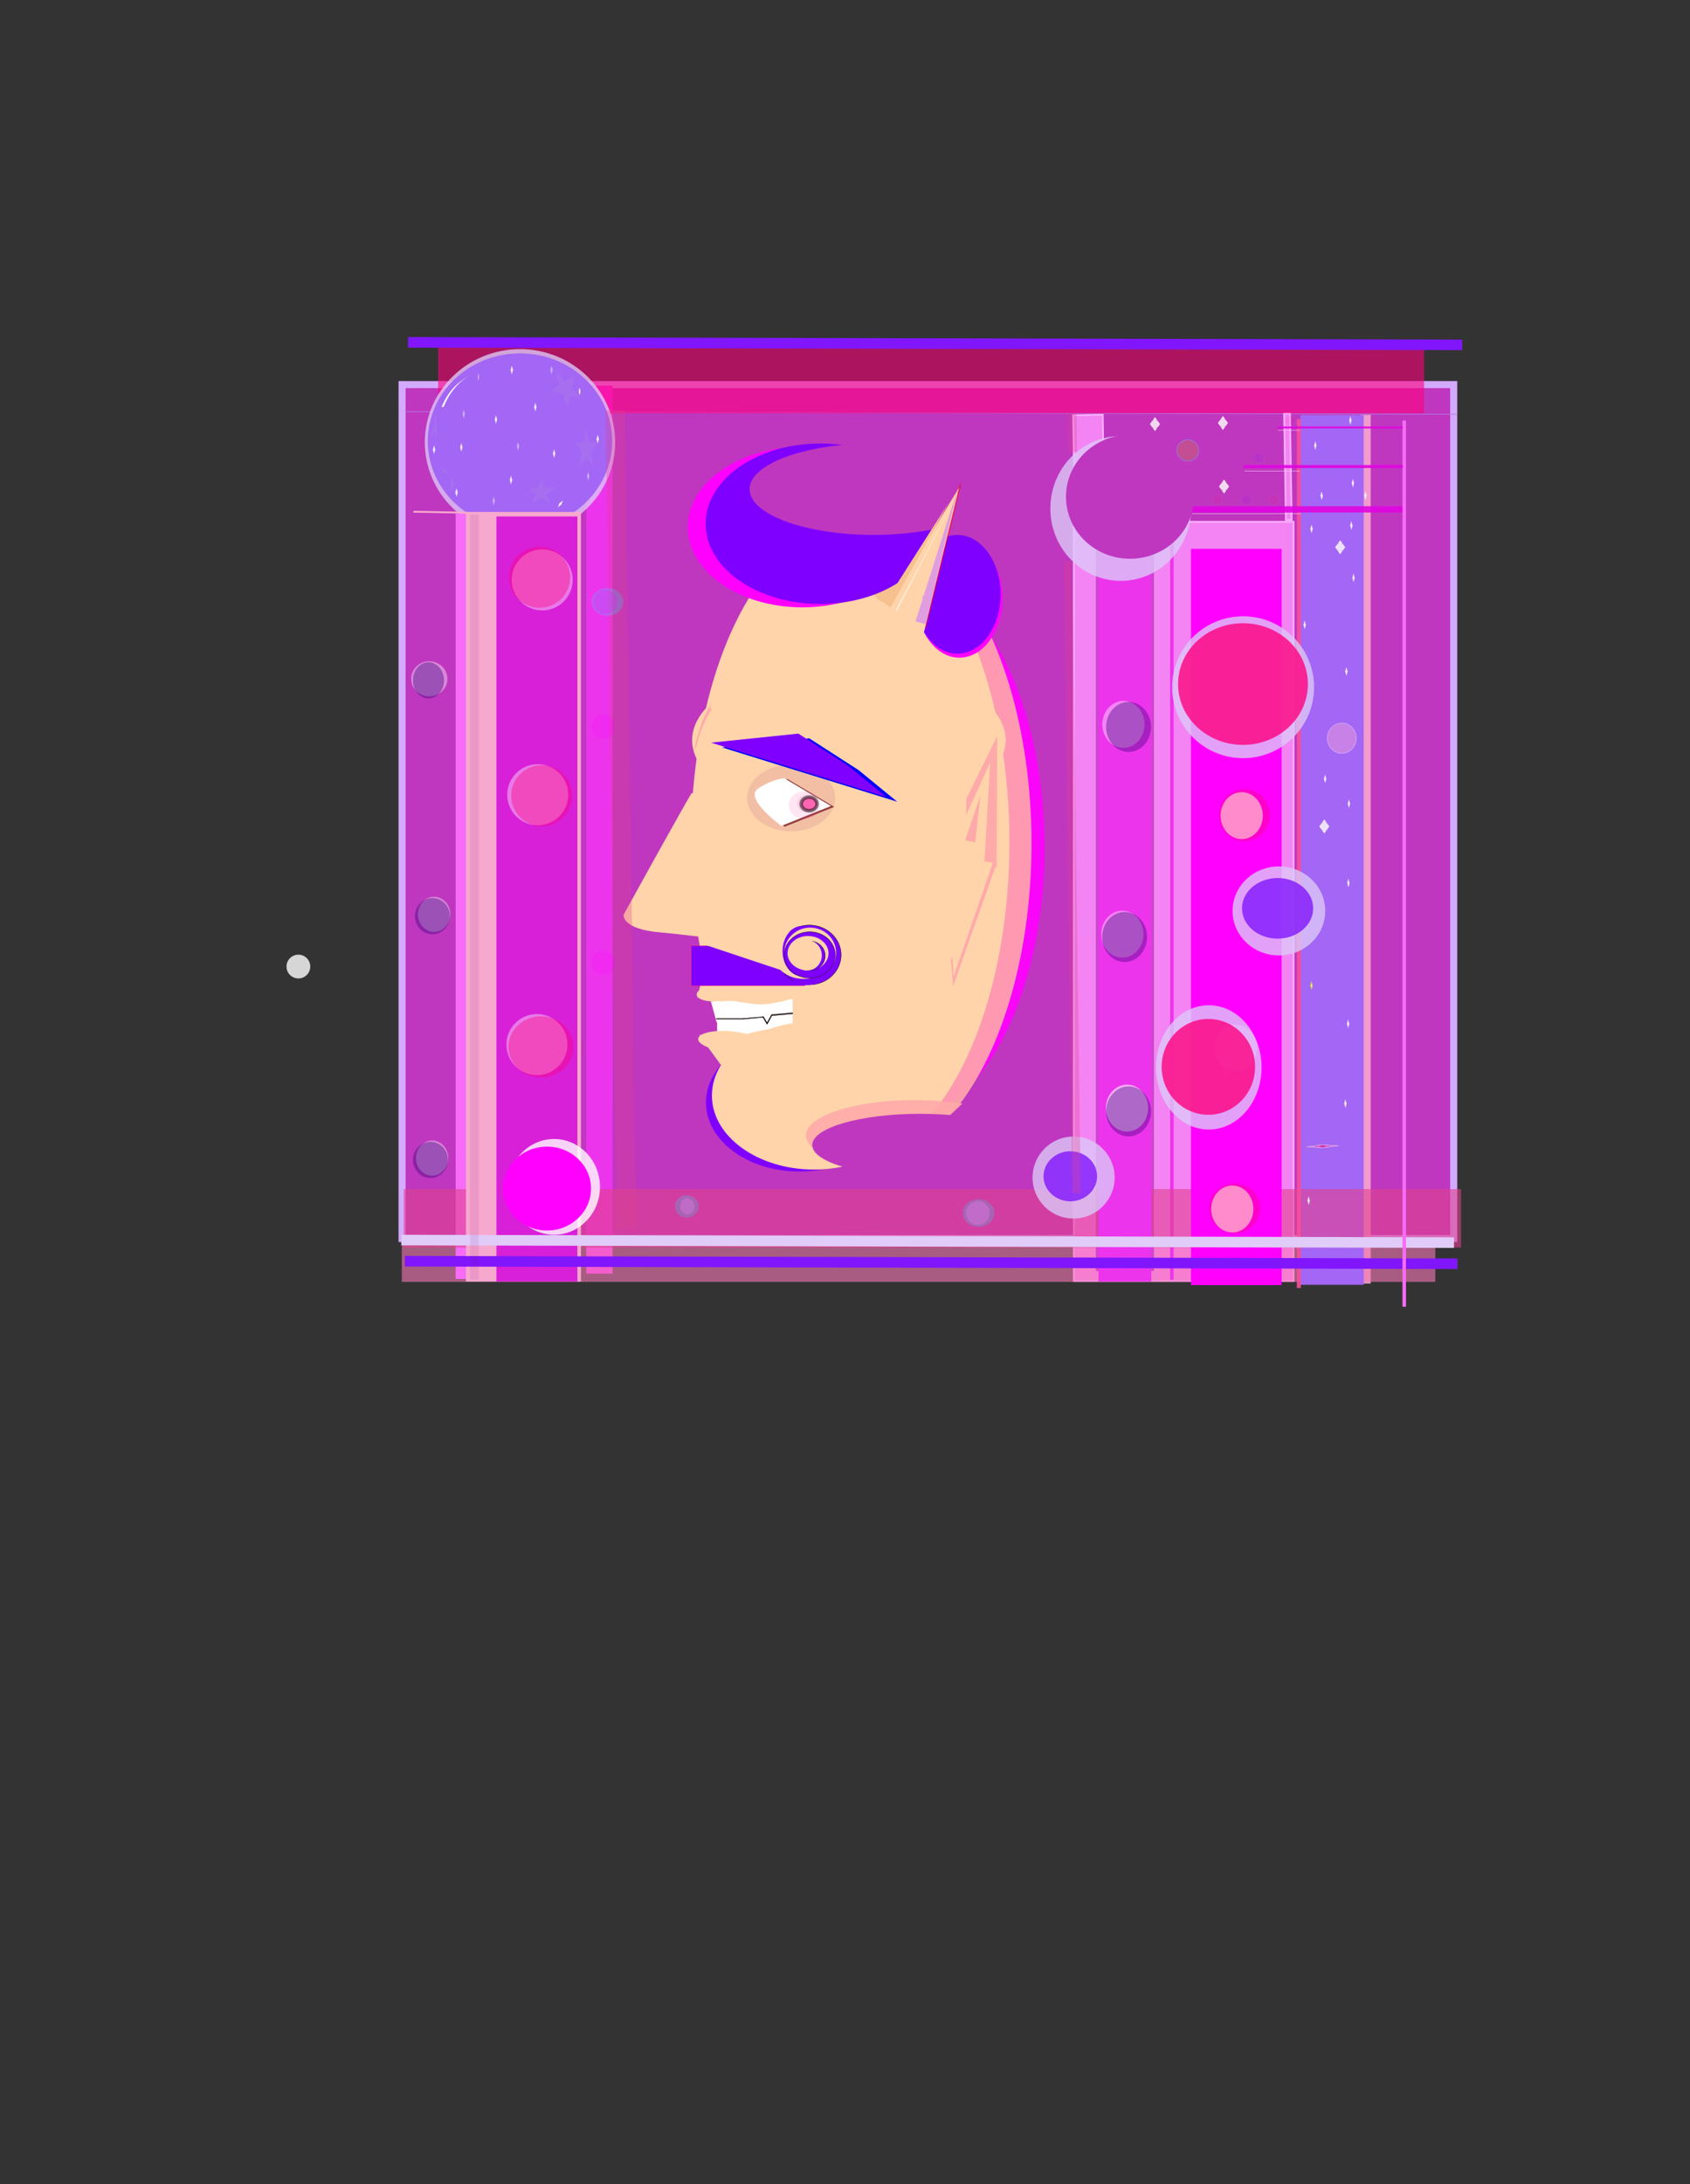 <svg width="480" height="620" xmlns="http://www.w3.org/2000/svg" xmlns:svg="http://www.w3.org/2000/svg">
 <rect width="100%" height="100%" fill="#333333" stroke="none"/>
 <!-- Created with SVG-edit - http://svg-edit.googlecode.com/ -->
 <g stroke="null">
  <title>Layer 1</title>
  <rect stroke="#d4aaff" fill="#bf37bf" stroke-width="2" stroke-dasharray="null" stroke-linejoin="null" stroke-linecap="null" x="114.199" y="109.174" width="298.688" height="242.405" id="svg_6"/>
  <rect stroke="#fbafff" transform="rotate(89.066 309.138,126.202) " id="svg_180" fill="#f484f4" stroke-width="0.5" stroke-dasharray="null" stroke-linejoin="null" stroke-linecap="null" x="300.744" y="122.006" width="16.789" height="8.392"/>
  <rect stroke="#000000" fill="#af7fe2" stroke-width="0" stroke-dasharray="null" stroke-linejoin="null" stroke-linecap="null" x="264.375" y="-32.27" width="0.188" height="298.99" transform="rotate(90.139 264.469,117.224) " id="svg_51"/>
  <rect stroke="#000000" id="svg_183" fill="#ed34ed" stroke-width="0" stroke-dasharray="null" stroke-linejoin="null" stroke-linecap="null" x="166.5" y="109.467" width="7.5" height="252.083"/>
  <rect stroke="#fbafff" id="svg_181" transform="rotate(89.066 365.796,132.484) " fill="#f484f4" stroke-width="0.5" stroke-dasharray="null" stroke-linejoin="null" stroke-linecap="null" x="350.642" y="131.658" width="30.308" height="1.65"/>
  <rect stroke="#000000" opacity="0.6" id="svg_74" height="18.667" width="280.042" y="98.667" x="124.432" stroke-linecap="null" stroke-linejoin="null" stroke-dasharray="null" stroke-width="0" fill="#ff007f"/>
  <rect stroke="#000000" opacity="0.9" id="svg_144" fill="#f7a8ce" stroke-width="0" stroke-dasharray="null" stroke-linejoin="null" stroke-linecap="null" x="386.467" y="117.749" width="2.842" height="246.61"/>
  <ellipse stroke="#000000" id="svg_13" opacity="0.9" ry="78.153" rx="42.343" cy="240.585" cx="254.346" stroke-width="0" fill="#ff00ff"/>
  <rect stroke="#fbafff" fill="#f484f4" stroke-width="0.5" stroke-dasharray="null" stroke-linejoin="null" stroke-linecap="null" x="305" y="148.133" width="62.417" height="215.5" id="svg_48"/>
  <rect stroke="#000000" id="svg_206" opacity="0.6" height="12.104" width="293.542" y="351.792" x="114.12" stroke-linecap="null" stroke-linejoin="null" stroke-dasharray="null" stroke-width="0" fill="#f779b6"/>
  <rect stroke="#000000" id="svg_57" fill="#ed34ed" stroke-width="0" stroke-dasharray="null" stroke-linejoin="null" stroke-linecap="null" x="332.333" y="148.717" width="1" height="214.583"/>
  <rect stroke="#000000" opacity="0.1" id="svg_16" fill="#7f007f" stroke-width="0" stroke-dasharray="null" stroke-linejoin="null" stroke-linecap="null" x="371.25" y="145.3" width="2.5" height="217.25"/>
  <rect stroke="#000000" fill="#a466f4" stroke-width="0" stroke-dasharray="null" stroke-linejoin="null" stroke-linecap="null" x="369.333" y="117.821" width="18" height="246.896" id="svg_44"/>
  <ellipse stroke="#000000" ry="26.43" rx="27.034" id="svg_60" cy="125.541" cx="147.694" opacity="0.8" stroke-linecap="null" stroke-linejoin="null" stroke-dasharray="null" stroke-width="0" fill="#dcc8f7"/>
  <rect stroke="#000000" fill="#f76cf7" stroke-width="0" stroke-dasharray="null" stroke-linejoin="null" stroke-linecap="null" x="129.417" y="145.8" width="16.833" height="217.25" id="svg_49"/>
  <ellipse stroke="#000000" id="svg_61" ry="24.893" rx="26.188" cy="125.202" cx="147.685" stroke-linecap="null" stroke-linejoin="null" stroke-dasharray="null" stroke-width="0" fill="#a466f4"/>
  <rect stroke="#000000" fill="#cc47cc" stroke-width="0" stroke-dasharray="null" stroke-linejoin="null" stroke-linecap="null" x="311.25" y="155.967" width="16.5" height="204.833" id="svg_73"/>
  <rect id="svg_107" stroke="#000000" opacity="0.6" height="16.604" width="300.292" y="337.542" x="114.682" stroke-linecap="null" stroke-linejoin="null" stroke-dasharray="null" stroke-width="0" fill="#e0418e"/>
  <rect stroke="#000000" fill="#ed34ed" stroke-width="0" stroke-dasharray="null" stroke-linejoin="null" stroke-linecap="null" x="312" y="156.717" width="15" height="207.083" id="svg_43"/>
  <rect stroke="#000000" fill="#ff00ff" stroke-width="0" stroke-dasharray="null" stroke-linejoin="null" stroke-linecap="null" x="338.25" y="155.8" width="25.75" height="209" id="svg_42"/>
  <ellipse stroke="#000000" opacity="0.9" id="svg_126" ry="89.778" rx="47.003" cy="239.433" cx="245.971" stroke-width="0" fill="#ffaaaa"/>
  <rect stroke="#000000" fill="#f7a8ce" stroke-width="0" stroke-dasharray="null" stroke-linejoin="null" stroke-linecap="null" x="132.346" y="145.315" width="32.654" height="218.485" id="svg_46"/>
  <ellipse stroke="#000000" ry="89.778" rx="45.226" id="svg_1" cy="239.056" cx="241.473" stroke-width="0" fill="#ffd4aa"/>
  <rect stroke="#000000" id="svg_14" height="17" width="21.427" y="283.653" x="203.682" stroke-linecap="null" stroke-linejoin="null" stroke-dasharray="null" stroke-width="0" fill="#ffffff"/>
  <path stroke="#000000" id="svg_8" d="m225.016,275.493c0,0 3.797,5.062 6.328,4.43c2.531,-0.633 7.277,0 7.226,-0.22c-0.052,-0.22 5.43,-4.21 5.379,-4.43" opacity="0.5" stroke-linecap="null" stroke-linejoin="null" stroke-dasharray="null" stroke-width="0" fill="#ffd4aa"/>
  <path stroke="#000000" fill="#ffd4aa" stroke-width="0" stroke-dasharray="null" stroke-linejoin="null" stroke-linecap="null" d="m198.419,259.3c0,0 3.56,13.544 1.78,16.731c-1.78,3.187 -1.78,7.967 -2.195,7.188c-0.415,-0.779 11.095,1.576 10.679,0.797" id="svg_4"/>
  <path stroke="#000000" fill="#ffd4aa" stroke-width="0" stroke-dasharray="null" stroke-linejoin="null" stroke-linecap="null" d="m200.45,292.976c0,0 5.019,13.544 2.51,16.731c-2.51,3.187 -2.51,7.967 -3.095,7.188c-0.586,-0.779 15.643,1.576 15.057,0.797" id="svg_5" transform="rotate(174.209 207.393,305.414) "/>
  <ellipse stroke="#000000" id="svg_22" fill="#7f00ff" stroke-width="0" stroke-dasharray="null" stroke-linejoin="null" stroke-linecap="null" cx="226.981" cy="312.969" rx="26.469" ry="19.594"/>
  <ellipse stroke="#000000" fill="#ffd4aa" stroke-width="0" stroke-dasharray="null" stroke-linejoin="null" stroke-linecap="null" cx="231.2" cy="311" id="svg_10" rx="29" ry="21"/>
  <ellipse stroke="#000000" id="svg_7" ry="22.125" rx="44.531" cy="210.136" cx="241.107" stroke-width="0" fill="#ffd4aa"/>
  <ellipse stroke="#000000" fill="#7f007f" stroke-width="0" stroke-dasharray="null" stroke-linejoin="null" stroke-linecap="null" cx="224.7" cy="226.5" id="svg_11" rx="12.5" ry="9.5" opacity="0.1"/>
  <path stroke="#000000" id="svg_134" fill="#964040" stroke-width="0" stroke-dasharray="null" stroke-linejoin="null" stroke-linecap="null" d="m223.715,221.163l13.237,7.887l-14.062,5.625c0,0 -10.987,-7.887 -6.487,-10.7c4.5,-2.812 7.312,-2.812 7.312,-2.812z"/>
  <path stroke="#000000" fill="#ffffff" stroke-width="0" stroke-dasharray="null" stroke-linejoin="null" stroke-linecap="null" d="m222.763,220.925l13.237,7.887l-14.062,5.625c0,0 -10.987,-7.887 -6.487,-10.7c4.5,-2.812 7.312,-2.812 7.312,-2.812z" id="svg_3"/>
  <path stroke="#000000" id="svg_79" fill="#0000ff" stroke-width="0" stroke-dasharray="null" stroke-linejoin="null" stroke-linecap="null" d="m205.033,212.158l24.8,-2.571l14,9l11,9l-49.8,-15.429z"/>
  <path stroke="#000000" fill="#7f00ff" stroke-width="0" stroke-dasharray="null" stroke-linejoin="null" stroke-linecap="null" d="m201.953,210.819l24.8,-2.571l14,9l11,9l-49.8,-15.429z" id="svg_12"/>
  <ellipse stroke="#000000" ry="2" id="svg_23" cy="225.8" cx="222.2" stroke-linecap="null" stroke-linejoin="null" stroke-dasharray="null" stroke-width="0" fill="#000000"/>
  <ellipse stroke="#000000" ry="2.373" rx="10.085" id="svg_24" cy="282.47" cx="215.516" stroke-linecap="null" stroke-linejoin="null" stroke-dasharray="null" stroke-width="0" fill="#ffd4aa"/>
  <ellipse stroke="#000000" transform="rotate(-12.225 215.754,295.047) " id="svg_25" ry="2.373" rx="10.085" cy="295.047" cx="215.754" stroke-linecap="null" stroke-linejoin="null" stroke-dasharray="null" stroke-width="0" fill="#ffd4aa"/>
  <ellipse stroke="#000000" id="svg_26" transform="rotate(-8.137 206.824,281.181) " ry="2.924" rx="9.035" cy="281.181" cx="206.824" stroke-linecap="null" stroke-linejoin="null" stroke-dasharray="null" stroke-width="0" fill="#ffd4aa"/>
  <ellipse stroke="#000000" id="svg_27" transform="rotate(4.892 207.298,295.657) " ry="2.924" rx="9.035" cy="295.657" cx="207.298" stroke-linecap="null" stroke-linejoin="null" stroke-dasharray="null" stroke-width="0" fill="#ffd4aa"/>
  <path stroke="#000000" fill="#ffd4aa" stroke-width="0" stroke-dasharray="null" stroke-linejoin="null" stroke-linecap="null" d="m177.122,259.645c0,0 -0.786,4.113 10.616,5.062c11.403,0.949 23.985,3.797 20.446,-1.582c-3.539,-5.379 -6.291,-9.809 -7.471,-20.883c-1.18,-11.074 -3.932,-17.086 -4.153,-17.242c-0.221,-0.156 -19.439,34.645 -19.439,34.645z" id="svg_2"/>
  <ellipse stroke="#000000" opacity="0.9" id="svg_127" ry="10.006" rx="30.917" cy="322.288" cx="259.828" stroke-linecap="null" stroke-linejoin="null" stroke-dasharray="null" stroke-width="0" fill="#ffaaaa"/>
  <ellipse stroke="#000000" id="svg_59" ry="8.863" rx="30.649" cy="325.038" cx="261.346" stroke-linecap="null" stroke-linejoin="null" stroke-dasharray="null" stroke-width="0" fill="#bf37bf"/>
  <ellipse stroke="#000000" id="svg_64" ry="3.81" rx="8.678" cy="281.302" cx="216.042" stroke-linecap="null" stroke-linejoin="null" stroke-dasharray="null" stroke-width="0" fill="#ffd4aa"/>
  <polygon stroke="null" fill="#7f007f" id="svg_70"/>
  <polygon stroke="null" fill="#7f007f" id="svg_71"/>
  <rect stroke="#ff007f" id="svg_91" height="11.288" width="32.171" y="268.49" x="196.386" stroke-linecap="null" stroke-linejoin="null" stroke-dasharray="null" stroke-width="0.1" fill="#7f00ff"/>
  <path stroke="#000000" transform="rotate(-98.007 214.359,265.68) " id="svg_92" d="m199.058,281.088l15.302,-30.817l15.302,30.817l-30.603,0z" stroke-linecap="null" stroke-linejoin="null" stroke-dasharray="null" stroke-width="0" fill="#ffd4aa"/>
  <ellipse stroke="#000000" opacity="0.1" ry="3.951" rx="4.515" id="svg_94" cy="228.567" cx="228.504" stroke-linecap="null" stroke-linejoin="null" stroke-dasharray="null" stroke-width="0" fill="#ff007f"/>
  <ellipse stroke="#000000" ry="8.466" rx="9.031" id="svg_95" cy="271.074" cx="229.862" stroke-linecap="null" stroke-linejoin="null" stroke-dasharray="null" stroke-width="0.1" fill="#7f00ff"/>
  <ellipse stroke="#000000" id="svg_96" ry="7.157" rx="8.554" cy="270.717" cx="228.196" stroke-linecap="null" stroke-linejoin="null" stroke-dasharray="null" stroke-width="0" fill="#ffd4aa"/>
  <ellipse stroke="#000000" id="svg_97" ry="7.157" rx="5.578" cy="270.003" cx="227.839" stroke-linecap="null" stroke-linejoin="null" stroke-dasharray="null" stroke-width="0" fill="#7f00ff"/>
  <ellipse stroke="#000000" id="svg_98" ry="7.037" rx="6.292" cy="270.598" cx="229.743" stroke-linecap="null" stroke-linejoin="null" stroke-dasharray="null" stroke-width="0" fill="#ffd4aa"/>
  <ellipse stroke="#000000" id="svg_99" ry="7.157" rx="7.364" cy="270.479" cx="230.101" stroke-linecap="null" stroke-linejoin="null" stroke-dasharray="null" stroke-width="0" fill="#ffd4aa"/>
  <ellipse stroke="#000000" id="svg_100" ry="6.561" rx="7.245" cy="271.074" cx="229.982" stroke-linecap="null" stroke-linejoin="null" stroke-dasharray="null" stroke-width="0.1" fill="#7f00ff"/>
  <ellipse stroke="#000000" id="svg_101" ry="4.894" rx="5.816" cy="270.598" cx="229.505" stroke-linecap="null" stroke-linejoin="null" stroke-dasharray="null" stroke-width="0" fill="#ffd4aa"/>
  <ellipse stroke="#000000" id="svg_102" ry="4.18" rx="4.387" cy="271.312" cx="229.982" stroke-linecap="null" stroke-linejoin="null" stroke-dasharray="null" stroke-width="0.1" fill="#7f00ff"/>
  <ellipse stroke="#000000" id="svg_103" ry="4.299" rx="4.149" cy="271.193" cx="229.267" stroke-linecap="null" stroke-linejoin="null" stroke-dasharray="null" stroke-width="0" fill="#ffd4aa"/>
  <ellipse stroke="#000000" id="svg_105" opacity="0.1" ry="2.522" rx="2.848" cy="228.091" cx="229.219" stroke-linecap="null" stroke-linejoin="null" stroke-dasharray="null" stroke-width="0" fill="#ff007f"/>
  <ellipse stroke="#000000" id="svg_106" opacity="0.5" ry="1.927" rx="2.253" cy="228.21" cx="229.814" stroke-linecap="null" stroke-linejoin="null" stroke-dasharray="null" fill="#ff007f"/>
  <ellipse stroke="#000000" ry="0.737" rx="4.152" id="svg_118" cy="278.942" cx="228.23" stroke-linecap="null" stroke-linejoin="null" stroke-dasharray="null" stroke-width="0" fill="#7f00ff"/>
  <ellipse stroke="#000000" ry="3.293" rx="4.032" id="svg_136" cy="167.882" cx="252.238" stroke-linecap="null" stroke-linejoin="null" stroke-dasharray="null" stroke-width="0" fill="#f7c18f"/>
  <ellipse stroke="#000000" id="svg_129" fill="#ff00ff" stroke-width="0" stroke-dasharray="null" stroke-linejoin="null" stroke-linecap="null" cx="227.904" cy="149.626" rx="32.568" ry="22.784"/>
  <ellipse stroke="#000000" id="svg_119" fill="#7f00ff" stroke-width="0" stroke-dasharray="null" stroke-linejoin="null" stroke-linecap="null" cx="232.984" cy="148.674" rx="32.568" ry="22.784"/>
  <ellipse stroke="#000000" id="svg_120" fill="#bf37bf" stroke-width="0" stroke-dasharray="null" stroke-linejoin="null" stroke-linecap="null" cx="248.146" cy="138.863" rx="35.243" ry="12.973"/>
  <ellipse stroke="#000000" id="svg_130" fill="#ff00ff" stroke-width="0" stroke-dasharray="null" stroke-linejoin="null" stroke-linecap="null" cx="272.492" cy="169.839" rx="12.249" ry="16.858"/>
  <ellipse stroke="#000000" id="svg_122" fill="#7f00ff" stroke-width="0" stroke-dasharray="null" stroke-linejoin="null" stroke-linecap="null" cx="271.928" cy="168.71" rx="12.249" ry="16.858"/>
  <path stroke="#000000" opacity="0.5" id="svg_131" transform="rotate(21.296 265.518,156.325) " d="m259.823,177.401l5.695,-42.151l5.695,42.151l-11.39,0l-0,0z" stroke-linecap="null" stroke-linejoin="null" stroke-dasharray="null" stroke-width="0" fill="#ff0000"/>
  <path stroke="#000000" transform="rotate(22.459 262.495,162.363) " id="svg_117" d="m254.445,188.3l8.05,-51.875l8.05,51.875l-16.101,0z" stroke-linecap="null" stroke-linejoin="null" stroke-dasharray="null" stroke-width="0" fill="#ffd4aa"/>
  <path stroke="#000000" transform="rotate(15.479 266.759,157.753) " id="svg_132" d="m265.236,177.515l1.524,-39.523l1.524,39.523l-3.047,0l0,0z" stroke-linecap="null" stroke-linejoin="null" stroke-dasharray="null" stroke-width="0" fill="#e09de0"/>
  <ellipse stroke="#000000" transform="rotate(15.624 263.269,169.774) " ry="0.635" rx="1.372" id="svg_133" cy="169.774" cx="263.269" stroke-linecap="null" stroke-linejoin="null" stroke-dasharray="null" stroke-width="0" fill="#e09de0"/>
  <path stroke="#000000" id="svg_135" transform="rotate(30.759 260.704,157.362) " d="m259.679,174.255l1.024,-33.785l1.024,33.785l-2.049,0l0,0l-0,0z" stroke-linecap="null" stroke-linejoin="null" stroke-dasharray="null" stroke-width="0" fill="#f7c18f"/>
  <path stroke="#000000" fill="#ffaaaa" stroke-width="0" stroke-dasharray="null" stroke-linejoin="null" stroke-linecap="null" d="m270.675,244.791l8.391,-36.352l8.391,36.352l-16.782,0z" id="svg_9" transform="rotate(13.261 279.066,226.615) "/>
  <ellipse stroke="#000000" fill="#ffaaaa" stroke-width="0" stroke-dasharray="null" stroke-linejoin="null" stroke-linecap="null" opacity="0.5" cx="281.316" cy="262.647" id="svg_15" ry="8.438"/>
  <path stroke="#ef7373" fill="#ffd4aa" stroke-width="0" stroke-dasharray="null" stroke-linejoin="null" stroke-linecap="null" d="m265.418,252.343l6.024,-38.763l6.024,38.763l-12.049,0l-0,0z" id="svg_17" transform="rotate(9.013 271.443,232.961) "/>
  <path stroke="#ef7373" fill="#ffd4aa" stroke-width="0" stroke-dasharray="null" stroke-linejoin="null" stroke-linecap="null" d="m268.055,258.623l8.019,-42.794l8.019,42.794l-16.038,0l0,0z" transform="rotate(13.949 276.074,237.226) " id="svg_19"/>
  <rect stroke="#000000" fill="#bf37bf" stroke-width="0" stroke-dasharray="null" stroke-linejoin="null" stroke-linecap="null" x="270.978" y="312.863" width="20.399" height="14.192" id="svg_20" transform="rotate(47.324 281.178,319.959) "/>
  <path stroke="#000000" fill="#f9b1b1" stroke-width="0" stroke-dasharray="null" stroke-linejoin="null" stroke-linecap="null" d="m197.766,206.209l8.714,0.777l-9.258,0.554c0,0 -7.233,-0.777 -4.271,-1.054c2.962,-0.277 4.814,-0.277 4.814,-0.277l0,-0z" id="svg_21" transform="rotate(109.004 199.36,206.875) "/>
  <rect stroke="#000000" fill="#3f2c2c" stroke-width="0.05" stroke-dasharray="null" stroke-linejoin="null" stroke-linecap="null" x="211.097" y="288.83" width="5.611" height="0.247" id="svg_31" transform="rotate(-5.08 213.903,288.954) "/>
  <path stroke="#000000" fill="#ffffff" stroke-width="0.3" stroke-dasharray="null" stroke-linejoin="null" stroke-linecap="null" d="m216.348,290.559l1.502,-2.628l1.502,2.628l-3.003,0l-0,0z" id="svg_30" transform="rotate(179.163 217.849,289.245) "/>
  <path stroke="#000000" fill="#ffffff" stroke-width="0" stroke-dasharray="null" stroke-linejoin="null" stroke-linecap="null" d="m214.612,288.363l3.254,-2.628l3.254,2.628l-6.507,0z" transform="rotate(-6.533 217.866,287.049) " id="svg_32"/>
  <rect stroke="#000000" fill="#d820d8" stroke-width="0" stroke-dasharray="null" stroke-linejoin="null" stroke-linecap="null" x="141" y="146.612" width="23" height="217.188" id="svg_38"/>
  <ellipse stroke="#000000" id="svg_55" ry="6.667" rx="6" cy="343.2" cx="350" opacity="0.9" stroke-linecap="null" stroke-linejoin="null" stroke-dasharray="null" stroke-width="0" fill="#ffffff"/>
  <ellipse stroke="#000000" id="svg_90" ry="13.594" rx="13.031" cy="336.919" cx="157.374" opacity="0.8" stroke-linecap="null" stroke-linejoin="null" stroke-dasharray="null" stroke-width="0" fill="#ffffff"/>
  <ellipse stroke="#000000" id="svg_89" ry="11.906" rx="12.492" cy="337.398" cx="155.366" stroke-linecap="null" stroke-linejoin="null" stroke-dasharray="null" stroke-width="0" fill="#ff00ff"/>
  <rect stroke="#000000" id="svg_176" opacity="0.9" fill="#f74f9d" stroke-width="0" stroke-dasharray="null" stroke-linejoin="null" stroke-linecap="null" x="368.326" y="119.015" width="1.154" height="246.61"/>
  <rect stroke="#000000" fill="#e1ccf9" stroke-width="0" stroke-dasharray="null" stroke-linejoin="null" stroke-linecap="null" x="261.975" y="202.886" width="3" height="298.99" id="svg_39" transform="rotate(90.139 263.475,352.381) "/>
  <rect stroke="#000000" fill="#8116fc" stroke-width="0" stroke-dasharray="null" stroke-linejoin="null" stroke-linecap="null" x="262.975" y="208.886" width="3" height="298.99" transform="rotate(90.139 264.475,358.381) " id="svg_40"/>
  <rect stroke="#f9f2f2" id="svg_147" height="1.78" width="61.501" y="143.706" x="336.921" opacity="0.9" stroke-linecap="null" stroke-linejoin="null" stroke-dasharray="null" stroke-width="0" fill="#e006e0"/>
  <ellipse stroke="#000000" ry="20.555" rx="19.992" cy="144.333" cx="318.319" opacity="0.8" stroke-linecap="null" stroke-linejoin="null" stroke-dasharray="null" stroke-width="0" fill="#dcc8f7" id="svg_66"/>
  <ellipse stroke="#000000" ry="17.602" rx="18.188" cy="141.015" cx="320.952" stroke-linecap="null" stroke-linejoin="null" stroke-dasharray="null" stroke-width="0" fill="#bf37bf" id="svg_67"/>
  <ellipse stroke="#000000" ry="20.138" rx="20.159" cy="195.083" cx="353.069" opacity="0.8" stroke-linecap="null" stroke-linejoin="null" stroke-dasharray="null" stroke-width="0" fill="#dcc8f7" id="svg_63"/>
  <ellipse stroke="#000000" ry="17.268" rx="18.438" cy="194.182" cx="353.035" opacity="0.8" stroke-linecap="null" stroke-linejoin="null" stroke-dasharray="null" stroke-width="0" fill="#ff007f" id="svg_65"/>
  <rect stroke="#000000" fill="#f76cf7" stroke-width="0" stroke-dasharray="null" stroke-linejoin="null" stroke-linecap="null" x="398.333" y="119.357" width="1" height="251.562" id="svg_50"/>
  <ellipse stroke="#000000" ry="12.638" rx="13.159" cy="258.583" cx="363.236" opacity="0.8" stroke-linecap="null" stroke-linejoin="null" stroke-dasharray="null" stroke-width="0" fill="#dcc8f7" id="svg_37"/>
  <rect stroke="#000000" id="svg_18" opacity="0.1" fill="#7f007f" stroke-width="0" stroke-dasharray="null" stroke-linejoin="null" stroke-linecap="null" x="133.5" y="146.05" width="2.5" height="217.25"/>
  <ellipse stroke="#000000" ry="8.667" rx="8.667" cy="164.617" cx="154" opacity="0.4" stroke-linecap="null" stroke-linejoin="null" stroke-dasharray="null" stroke-width="0" fill="#ffffff" id="svg_68"/>
  <ellipse stroke="#000000" ry="8.667" rx="8.667" id="svg_28" cy="163.867" cx="153.25" opacity="0.4" stroke-linecap="null" stroke-linejoin="null" stroke-dasharray="null" stroke-width="0" fill="#ff007f"/>
  <ellipse stroke="#000000" ry="8.667" rx="8.667" cy="225.601" cx="152.734" opacity="0.4" stroke-linecap="null" stroke-linejoin="null" stroke-dasharray="null" stroke-width="0" fill="#ffffff" id="svg_69"/>
  <ellipse stroke="#000000" id="svg_35" ry="8.667" rx="8.667" cy="225.882" cx="153.859" opacity="0.4" stroke-linecap="null" stroke-linejoin="null" stroke-dasharray="null" stroke-width="0" fill="#ff007f"/>
  <ellipse stroke="#000000" id="svg_45" ry="6.667" rx="6" cy="205.637" cx="319.083" opacity="0.4" stroke-linecap="null" stroke-linejoin="null" stroke-dasharray="null" stroke-width="0" fill="#ffffff"/>
  <ellipse stroke="#000000" id="svg_47" ry="6.667" rx="6" cy="231.533" cx="352.667" opacity="0.9" stroke-linecap="null" stroke-linejoin="null" stroke-dasharray="null" stroke-width="0" fill="#ffffff"/>
  <ellipse stroke="#000000" id="svg_52" ry="6.667" rx="6" cy="265.179" cx="318.771" opacity="0.4" stroke-linecap="null" stroke-linejoin="null" stroke-dasharray="null" stroke-width="0" fill="#ffffff"/>
  <ellipse stroke="#000000" id="svg_53" ry="6.667" rx="6" cy="297.533" cx="351" opacity="0.4" stroke-linecap="null" stroke-linejoin="null" stroke-dasharray="null" stroke-width="0" fill="#ffffff"/>
  <ellipse stroke="#000000" id="svg_54" ry="6.667" rx="6" cy="314.554" cx="320.104" opacity="0.6" stroke-linecap="null" stroke-linejoin="null" stroke-dasharray="null" stroke-width="0" fill="#ffffff"/>
  <rect stroke="#000000" id="svg_58" fill="#8116fc" stroke-width="0" stroke-dasharray="null" stroke-linejoin="null" stroke-linecap="null" x="264.098" y="-52.169" width="2.999" height="299.411" transform="rotate(90.139 265.598,97.537) "/>
  <ellipse stroke="#000000" ry="8.667" rx="8.667" cy="296.523" cx="152.5" opacity="0.4" stroke-linecap="null" stroke-linejoin="null" stroke-dasharray="null" stroke-width="0" fill="#ffffff" id="svg_72"/>
  <ellipse stroke="#000000" id="svg_34" ry="8.667" rx="9.25" cy="297.179" cx="153.672" opacity="0.4" stroke-linecap="null" stroke-linejoin="null" stroke-dasharray="null" stroke-width="0" fill="#ff007f"/>
  <path stroke="#000000" transform="rotate(12.467 277.012,232.292) " id="svg_56" d="m275.534,239.011l1.478,-13.437l1.478,13.437l-2.957,0l0,0l-0,0z" stroke-linecap="null" stroke-linejoin="null" stroke-dasharray="null" stroke-width="0" fill="#ffaaaa"/>
  <ellipse stroke="#000000" ry="8.602" rx="10.104" cy="257.848" cx="362.869" opacity="0.8" stroke-linecap="null" stroke-linejoin="null" stroke-dasharray="null" stroke-width="0" fill="#8116fc" id="svg_62"/>
  <ellipse stroke="#000000" ry="17.638" rx="14.992" cy="302.999" cx="343.319" opacity="0.8" stroke-linecap="null" stroke-linejoin="null" stroke-dasharray="null" stroke-width="0" fill="#dcc8f7" id="svg_33"/>
  <ellipse stroke="#000000" ry="13.602" rx="13.271" cy="302.848" cx="343.202" opacity="0.8" stroke-linecap="null" stroke-linejoin="null" stroke-dasharray="null" stroke-width="0" fill="#ff007f" id="svg_36"/>
  <polygon stroke="#000000" transform="rotate(-10.908 129.089,133.879) " opacity="0.1" stroke-width="0" points="129.089,128.445 129.956,132.508 132.596,132.596 130.492,135.195 131.256,139.312 129.089,136.855 126.922,139.312 127.687,135.195 125.583,132.596 128.222,132.508 129.089,128.445 129.956,132.508 " fill="#bfbfbf" id="svg_75"/>
  <ellipse stroke="#000000" id="svg_80" ry="7.104" rx="6.375" cy="315.491" cx="320.542" opacity="0.4" stroke-linecap="null" stroke-linejoin="null" stroke-dasharray="null" stroke-width="0" fill="#3f007f"/>
  <ellipse stroke="#000000" id="svg_41" ry="11.638" rx="11.659" cy="334.27" cx="304.923" opacity="0.8" stroke-linecap="null" stroke-linejoin="null" stroke-dasharray="null" stroke-width="0" fill="#dcc8f7"/>
  <ellipse stroke="#000000" id="svg_76" ry="7.102" rx="7.604" cy="333.911" cx="303.994" opacity="0.8" stroke-linecap="null" stroke-linejoin="null" stroke-dasharray="null" stroke-width="0" fill="#8116fc"/>
  <ellipse stroke="#000000" id="svg_77" ry="7.385" rx="7.219" cy="231.398" cx="353.448" opacity="0.4" stroke-linecap="null" stroke-linejoin="null" stroke-dasharray="null" stroke-width="0" fill="#ff007f"/>
  <ellipse stroke="#000000" id="svg_78" ry="7.104" rx="7.219" cy="343.054" cx="350.635" opacity="0.4" stroke-linecap="null" stroke-linejoin="null" stroke-dasharray="null" stroke-width="0" fill="#ff007f"/>
  <ellipse stroke="#000000" id="svg_81" ry="7.104" rx="6.375" cy="265.991" cx="319.417" opacity="0.4" stroke-linecap="null" stroke-linejoin="null" stroke-dasharray="null" stroke-width="0" fill="#3f007f"/>
  <ellipse stroke="#000000" id="svg_82" ry="7.104" rx="6.375" cy="206.366" cx="320.542" opacity="0.4" stroke-linecap="null" stroke-linejoin="null" stroke-dasharray="null" stroke-width="0" fill="#3f007f"/>
  <ellipse stroke="#f9f2f2" id="svg_83" ry="4.292" rx="4.125" cy="209.554" cx="381.104" opacity="0.4" stroke-linecap="null" stroke-linejoin="null" stroke-dasharray="null" stroke-width="0.2" fill="#ffaad4"/>
  <rect stroke="#000000" id="svg_84" fill="#3f2c2c" stroke-width="0.05" stroke-dasharray="null" stroke-linejoin="null" stroke-linecap="null" x="219.035" y="287.727" width="6.116" height="0.359" transform="rotate(-5.08 222.093,287.907) "/>
  <path stroke="#000000" transform="rotate(176.757 203.431,287.341) " id="svg_85" d="m202.096,290.456l1.335,-6.229l1.335,6.229l-2.67,0l0,0z" stroke-linecap="null" stroke-linejoin="null" stroke-dasharray="null" stroke-width="0" fill="#ffffff"/>
  <rect stroke="#000000" fill="#3f2c2c" stroke-width="0.05" stroke-dasharray="null" stroke-linejoin="null" stroke-linecap="null" x="203.473" y="289.097" width="7.784" height="0.243" id="svg_29"/>
  <ellipse stroke="#000000" transform="rotate(21.176 199.783,206.553) " ry="5.877" rx="0.783" id="svg_86" cy="206.553" cx="199.783" stroke-linecap="null" stroke-linejoin="null" stroke-dasharray="null" stroke-width="0" fill="#ffaaaa"/>
  <ellipse stroke="#000000" id="svg_87" transform="rotate(21.176 200.021,207.265) " ry="5.877" rx="0.783" cy="207.265" cx="200.021" stroke-linecap="null" stroke-linejoin="null" stroke-dasharray="null" stroke-width="0" fill="#ffd4aa"/>
  <rect stroke="#000000" transform="rotate(-90.77 176.313,232.66) " opacity="0.3" height="5.568" width="232.286" y="229.876" x="60.17" stroke-linecap="null" stroke-linejoin="null" stroke-dasharray="null" stroke-width="0" fill="#e0418e" id="svg_111"/>
  <path stroke="#000000" id="svg_88" transform="rotate(27.517 262.729,157.694) " d="m262.604,175.317l0.125,-35.247l0.125,35.247l-0.249,0l0,0z" stroke-linecap="null" stroke-linejoin="null" stroke-dasharray="null" stroke-width="0" fill="#ffffff"/>
  <ellipse stroke="#000000" ry="3.188" rx="3.375" id="svg_93" cy="342.461" cx="195.059" opacity="0.2" stroke-linecap="null" stroke-linejoin="null" stroke-dasharray="null" stroke-width="0" fill="#00ffff"/>
  <ellipse stroke="#000000" id="svg_108" ry="3.375" rx="3.375" cy="274.375" cx="84.75" opacity="0.8" stroke-linecap="null" stroke-linejoin="null" stroke-dasharray="null" stroke-width="0" fill="#ffffff"/>
  <ellipse stroke="#000000" id="svg_115" ry="3.938" rx="4.5" cy="344.348" cx="277.934" opacity="0.2" stroke-linecap="null" stroke-linejoin="null" stroke-dasharray="null" stroke-width="0" fill="#00ffff"/>
  <ellipse stroke="#000000" id="svg_109" ry="3.375" rx="3.375" cy="344.336" cx="277.746" opacity="0.3" stroke-linecap="null" stroke-linejoin="null" stroke-dasharray="null" stroke-width="0" fill="#f780f7"/>
  <ellipse stroke="#000000" id="svg_110" ry="2.309" rx="2.033" cy="342.402" cx="195.217" opacity="0.3" stroke-linecap="null" stroke-linejoin="null" stroke-dasharray="null" stroke-width="0" fill="#f47ff4"/>
  <ellipse stroke="#000000" id="svg_124" ry="4.979" rx="5.156" cy="192.7" cx="121.927" opacity="0.4" stroke-linecap="null" stroke-linejoin="null" stroke-dasharray="null" stroke-width="0" fill="#ffffff"/>
  <ellipse stroke="#000000" id="svg_125" ry="3.375" rx="3.375" cy="273.25" cx="171.375" opacity="0.2" stroke-linecap="null" stroke-linejoin="null" stroke-dasharray="null" stroke-width="0" fill="#ff00ff"/>
  <ellipse stroke="#000000" id="svg_128" ry="3.375" rx="3.375" cy="206.313" cx="171.375" opacity="0.2" stroke-linecap="null" stroke-linejoin="null" stroke-dasharray="null" stroke-width="0" fill="#ff00ff"/>
  <ellipse stroke="#000000" id="svg_138" ry="3.938" rx="4.5" cy="170.875" cx="172.5" opacity="0.2" stroke-linecap="null" stroke-linejoin="null" stroke-dasharray="null" stroke-width="0" fill="#00ffff"/>
  <ellipse stroke="#000000" id="svg_139" ry="3.375" rx="3.375" cy="170.875" cx="171.938" opacity="0.2" stroke-linecap="null" stroke-linejoin="null" stroke-dasharray="null" stroke-width="0" fill="#ff00ff"/>
  <ellipse stroke="#000000" id="svg_123" ry="5.135" rx="4.406" cy="193.148" cx="121.698" opacity="0.4" stroke-linecap="null" stroke-linejoin="null" stroke-dasharray="null" stroke-width="0" fill="#3f007f"/>
  <ellipse stroke="#000000" id="svg_140" ry="4.979" rx="4.594" cy="259.554" cx="123.302" opacity="0.4" stroke-linecap="null" stroke-linejoin="null" stroke-dasharray="null" stroke-width="0" fill="#ffffff"/>
  <ellipse stroke="#000000" id="svg_141" ry="5.135" rx="4.969" cy="260.085" cx="122.823" opacity="0.4" stroke-linecap="null" stroke-linejoin="null" stroke-dasharray="null" stroke-width="0" fill="#3f007f"/>
  <ellipse stroke="#000000" id="svg_143" ry="4.979" rx="4.594" cy="328.741" cx="122.74" opacity="0.4" stroke-linecap="null" stroke-linejoin="null" stroke-dasharray="null" stroke-width="0" fill="#ffffff"/>
  <ellipse stroke="#000000" id="svg_142" ry="5.135" rx="4.969" cy="329.273" cx="122.26" opacity="0.4" stroke-linecap="null" stroke-linejoin="null" stroke-dasharray="null" stroke-width="0" fill="#3f007f"/>
  <rect stroke="#000000" transform="rotate(1.102 125.053,145.403) " id="svg_145" height="0.528" width="15.291" y="145.139" x="117.408" stroke-linecap="null" stroke-linejoin="null" stroke-dasharray="null" stroke-width="0" fill="#f7a8ce"/>
  <ellipse stroke="#8585f7" ry="3.026" rx="3.115" id="svg_146" cy="127.866" cx="337.366" opacity="0.8" stroke-linecap="null" stroke-linejoin="null" stroke-dasharray="null" stroke-width="0.2" fill="#c45488"/>
  <rect stroke="#f9f2f2" id="svg_148" height="0.863" width="45.286" y="131.999" x="353.137" opacity="0.9" stroke-linecap="null" stroke-linejoin="null" stroke-dasharray="null" stroke-width="0" fill="#e006e0"/>
  <rect stroke="#f9f2f2" id="svg_149" height="0.561" width="35.546" y="121.06" x="362.867" opacity="0.9" stroke-linecap="null" stroke-linejoin="null" stroke-dasharray="null" stroke-width="0" fill="#e006e0"/>
  <ellipse stroke="#c7a5ff" id="svg_162" ry="1.421" rx="1.425" cy="141.875" cx="353.985" opacity="0.1" stroke-linecap="null" stroke-linejoin="null" stroke-dasharray="null" stroke-width="0.2" fill="#7f00ff"/>
  <ellipse stroke="#c7a5ff" id="svg_164" ry="1.421" rx="1.425" cy="130.083" cx="357.566" opacity="0.1" stroke-linecap="null" stroke-linejoin="null" stroke-dasharray="null" stroke-width="0.2" fill="#7f00ff"/>
  <ellipse stroke="#c7a5ff" id="svg_165" ry="1.421" rx="1.425" cy="119.461" cx="366.466" opacity="0.1" stroke-linecap="null" stroke-linejoin="null" stroke-dasharray="null" stroke-width="0.2" fill="#ff007f"/>
  <ellipse stroke="#c7a5ff" id="svg_166" ry="1.421" rx="1.425" cy="141.886" cx="361.928" opacity="0.1" stroke-linecap="null" stroke-linejoin="null" stroke-dasharray="null" stroke-width="0.2" fill="#ff007f"/>
  <ellipse stroke="#c7a5ff" id="svg_167" ry="1.421" rx="1.425" cy="141.886" cx="345.776" opacity="0.1" stroke-linecap="null" stroke-linejoin="null" stroke-dasharray="null" stroke-width="0.2" fill="#ff007f"/>
  <rect stroke="#f9f2f2" id="svg_168" height="0.161" width="6.222" y="122.062" x="362.997" opacity="0.8" stroke-linecap="null" stroke-linejoin="null" stroke-dasharray="null" stroke-width="0" fill="#f9c5f9"/>
  <rect stroke="#f9f2f2" id="svg_169" height="0.161" width="15.757" y="133.625" x="353.462" opacity="0.8" stroke-linecap="null" stroke-linejoin="null" stroke-dasharray="null" stroke-width="0" fill="#f9c5f9"/>
  <rect stroke="#f9f2f2" id="svg_170" height="0.161" width="30.874" y="145.738" x="338.601" opacity="0.8" stroke-linecap="null" stroke-linejoin="null" stroke-dasharray="null" stroke-width="0" fill="#f9c5f9"/>
  <polygon stroke="#000000" id="svg_171" opacity="0.1" stroke-width="0" points="153.649,135.891 154.654,138.482 157.717,138.538 155.276,140.195 156.163,142.821 153.649,141.254 151.134,142.821 152.021,140.195 149.58,138.538 152.643,138.482 153.649,135.891 154.654,138.482 " fill="#bfbfbf"/>
  <polygon stroke="#000000" transform="rotate(26.315 134.262,109.699) " id="svg_172" opacity="0.1" stroke-width="0" points="134.262,104.265 135.059,108.329 137.487,108.416 135.552,111.016 136.255,115.133 134.262,112.676 132.269,115.133 132.972,111.016 131.037,108.416 133.465,108.329 134.262,104.265 135.059,108.329 " fill="#bfbfbf"/>
  <polygon stroke="#000000" id="svg_173" opacity="0.1" stroke-width="0" points="166.563,121.541 167.36,125.604 169.788,125.692 167.853,128.291 168.556,132.409 166.563,129.951 164.57,132.409 165.273,128.291 163.338,125.692 165.766,125.604 166.563,121.541 167.36,125.604 " fill="#bfbfbf"/>
  <polygon stroke="#000000" transform="rotate(-30.907 160.424,109.909) " id="svg_174" opacity="0.1" stroke-width="0" points="160.424,104.475 161.361,108.539 164.212,108.626 161.939,111.225 162.765,115.343 160.424,112.886 158.083,115.343 158.909,111.225 156.637,108.626 159.488,108.539 160.424,104.475 161.361,108.539 " fill="#bfbfbf"/>
  <polygon stroke="#000000" transform="rotate(14.925 124.374,119.42) " id="svg_175" opacity="0.1" stroke-width="0" points="124.374,113.987 124.728,118.05 125.807,118.138 124.947,120.737 125.26,124.854 124.374,122.397 123.489,124.854 123.801,120.737 122.942,118.138 124.02,118.05 124.374,113.987 124.728,118.05 " fill="#bfbfbf"/>
  <polygon stroke="null" opacity="0.1" fill="#bfbfbf" id="svg_177"/>
  <ellipse stroke="#000000" id="svg_182" ry="16.588" rx="15.865" cy="121.643" cx="140.21" stroke-linecap="null" stroke-linejoin="null" stroke-dasharray="null" stroke-width="0" fill="#ffffff"/>
  <ellipse stroke="#000000" id="svg_184" ry="19.194" rx="16.14" cy="123.724" cx="140.596" stroke-linecap="null" stroke-linejoin="null" stroke-dasharray="null" stroke-width="0" fill="#a466f4"/>
  <rect stroke="#000000" transform="rotate(-4.475 127.381,123.357) " id="svg_185" height="15.899" width="6.407" y="115.407" x="124.178" stroke-linecap="null" stroke-linejoin="null" stroke-dasharray="null" stroke-width="0" fill="#a466f4"/>
  <path stroke="#f9f2f2" id="svg_186" d="m130.759,126.966l0.097,-0.334l0,0.167l0.039,0l0,-0.267l0.078,0l0,-0.134l-0.049,0l0.097,-0.334l0.097,0.334l-0.049,0l0,0.134l0.078,0l0,0.267l0.039,0l0,-0.167l0.097,0.334l-0.097,0.334l0,-0.167l-0.039,0l0,0.267l-0.078,0l0,0.134l0.049,0l-0.097,0.334l-0.097,-0.334l0.049,0l0,-0.134l-0.078,0l0,-0.267l-0.039,0l0,0.167l-0.097,-0.334z" opacity="0.8" stroke-linecap="null" stroke-linejoin="null" stroke-dasharray="null" stroke-width="0.2" fill="#ffffff"/>
  <path stroke="#f9f2f2" id="svg_187" d="m169.502,124.638l0.097,-0.334l0,0.167l0.039,0l0,-0.267l0.078,0l0,-0.134l-0.049,0l0.097,-0.334l0.097,0.334l-0.049,0l0,0.134l0.078,0l0,0.267l0.039,0l0,-0.167l0.097,0.334l-0.097,0.334l0,-0.167l-0.039,0l0,0.267l-0.078,0l0,0.134l0.049,0l-0.097,0.334l-0.097,-0.334l0.049,0l0,-0.134l-0.078,0l0,-0.267l-0.039,0l0,0.167l-0.097,-0.334z" opacity="0.8" stroke-linecap="null" stroke-linejoin="null" stroke-dasharray="null" stroke-width="0.2" fill="#ffffff"/>
  <path stroke="#f9f2f2" id="svg_188" d="m144.875,136.276l0.097,-0.334l0,0.167l0.039,0l0,-0.267l0.078,0l0,-0.134l-0.049,0l0.097,-0.334l0.097,0.334l-0.049,0l0,0.134l0.078,0l0,0.267l0.039,0l0,-0.167l0.097,0.334l-0.097,0.334l0,-0.167l-0.039,0l0,0.267l-0.078,0l0,0.134l0.049,0l-0.097,0.334l-0.097,-0.334l0.049,0l0,-0.134l-0.078,0l0,-0.267l-0.039,0l0,0.167l-0.097,-0.334z" opacity="0.8" stroke-linecap="null" stroke-linejoin="null" stroke-dasharray="null" stroke-width="0.2" fill="#ffffff"/>
  <path stroke="#f9f2f2" id="svg_189" d="m123.025,127.642l0.097,-0.334l0,0.167l0.039,0l0,-0.267l0.078,0l0,-0.134l-0.049,0l0.097,-0.334l0.097,0.334l-0.049,0l0,0.134l0.078,0l0,0.267l0.039,0l0,-0.167l0.097,0.334l-0.097,0.334l0,-0.167l-0.039,0l0,0.267l-0.078,0l0,0.134l0.049,0l-0.097,0.334l-0.097,-0.334l0.049,0l0,-0.134l-0.078,0l0,-0.267l-0.039,0l0,0.167l-0.097,-0.334z" opacity="0.8" stroke-linecap="null" stroke-linejoin="null" stroke-dasharray="null" stroke-width="0.2" fill="#ffffff"/>
  <path stroke="#f9f2f2" id="svg_190" d="m157.113,128.768l0.097,-0.334l0,0.167l0.039,0l0,-0.267l0.078,0l0,-0.134l-0.049,0l0.097,-0.334l0.097,0.334l-0.049,0l0,0.134l0.078,0l0,0.267l0.039,0l0,-0.167l0.097,0.334l-0.097,0.334l0,-0.167l-0.039,0l0,0.267l-0.078,0l0,0.134l0.049,0l-0.097,0.334l-0.097,-0.334l0.049,0l0,-0.134l-0.078,0l0,-0.267l-0.039,0l0,0.167l-0.097,-0.334z" opacity="0.8" stroke-linecap="null" stroke-linejoin="null" stroke-dasharray="null" stroke-width="0.2" fill="#ffffff"/>
  <path stroke="#f9f2f2" id="svg_191" d="m151.782,115.553l0.097,-0.334l0,0.167l0.039,0l0,-0.267l0.078,0l0,-0.134l-0.049,0l0.097,-0.334l0.097,0.334l-0.049,0l0,0.134l0.078,0l0,0.267l0.039,0l0,-0.167l0.097,0.334l-0.097,0.334l0,-0.167l-0.039,0l0,0.267l-0.078,0l0,0.134l0.049,0l-0.097,0.334l-0.097,-0.334l0.049,0l0,-0.134l-0.078,0l0,-0.267l-0.039,0l0,0.167l-0.097,-0.334z" opacity="0.8" stroke-linecap="null" stroke-linejoin="null" stroke-dasharray="null" stroke-width="0.2" fill="#ffffff"/>
  <path stroke="#f9f2f2" id="svg_192" d="m129.407,139.805l0.097,-0.334l0,0.167l0.039,0l0,-0.267l0.078,0l0,-0.134l-0.049,0l0.097,-0.334l0.097,0.334l-0.049,0l0,0.134l0.078,0l0,0.267l0.039,0l0,-0.167l0.097,0.334l-0.097,0.334l0,-0.167l-0.039,0l0,0.267l-0.078,0l0,0.134l0.049,0l-0.097,0.334l-0.097,-0.334l0.049,0l0,-0.134l-0.078,0l0,-0.267l-0.039,0l0,0.167l-0.097,-0.334z" opacity="0.8" stroke-linecap="null" stroke-linejoin="null" stroke-dasharray="null" stroke-width="0.2" fill="#ffffff"/>
  <path stroke="#f9f2f2" transform="rotate(36.126 159.178,143.034) " id="svg_193" d="m158.916,143.034l0.097,-0.334l0,0.167l0.039,0l0,-0.267l0.078,0l0,-0.134l-0.049,0l0.097,-0.334l0.097,0.334l-0.049,0l0,0.134l0.078,0l0,0.267l0.039,0l0,-0.167l0.097,0.334l-0.097,0.334l0,-0.167l-0.039,0l0,0.267l-0.078,0l0,0.134l0.049,0l-0.097,0.334l-0.097,-0.334l0.049,0l0,-0.134l-0.078,0l0,-0.267l-0.039,0l0,0.167l-0.097,-0.334z" opacity="0.8" stroke-linecap="null" stroke-linejoin="null" stroke-dasharray="null" stroke-width="0.2" fill="#ffffff"/>
  <path stroke="#f9f2f2" id="svg_194" d="m140.595,119.082l0.097,-0.334l0,0.167l0.039,0l0,-0.267l0.078,0l0,-0.134l-0.049,0l0.097,-0.334l0.097,0.334l-0.049,0l0,0.134l0.078,0l0,0.267l0.039,0l0,-0.167l0.097,0.334l-0.097,0.334l0,-0.167l-0.039,0l0,0.267l-0.078,0l0,0.134l0.049,0l-0.097,0.334l-0.097,-0.334l0.049,0l0,-0.134l-0.078,0l0,-0.267l-0.039,0l0,0.167l-0.097,-0.334z" opacity="0.8" stroke-linecap="null" stroke-linejoin="null" stroke-dasharray="null" stroke-width="0.2" fill="#ffffff"/>
  <path stroke="#f9f2f2" id="svg_195" d="m145.1,105.041l0.097,-0.334l0,0.167l0.039,0l0,-0.267l0.078,0l0,-0.134l-0.049,0l0.097,-0.334l0.097,0.334l-0.049,0l0,0.134l0.078,0l0,0.267l0.039,0l0,-0.167l0.097,0.334l-0.097,0.334l0,-0.167l-0.039,0l0,0.267l-0.078,0l0,0.134l0.049,0l-0.097,0.334l-0.097,-0.334l0.049,0l0,-0.134l-0.078,0l0,-0.267l-0.039,0l0,0.167l-0.097,-0.334z" opacity="0.8" stroke-linecap="null" stroke-linejoin="null" stroke-dasharray="null" stroke-width="0.2" fill="#ffffff"/>
  <path stroke="#f9f2f2" id="svg_196" d="m164.472,111.123l0.056,-0.334l0,0.167l0.022,0l0,-0.267l0.044,0l0,-0.134l-0.028,0l0.056,-0.334l0.056,0.334l-0.028,0l0,0.134l0.044,0l0,0.267l0.022,0l0,-0.167l0.056,0.334l-0.056,0.334l0,-0.167l-0.022,0l0,0.267l-0.044,0l0,0.134l0.028,0l-0.056,0.334l-0.056,-0.334l0.028,0l0,-0.134l-0.044,0l0,-0.267l-0.022,0l0,0.167l-0.056,-0.334z" opacity="0.8" stroke-linecap="null" stroke-linejoin="null" stroke-dasharray="null" stroke-width="0.2" fill="#ffffff"/>
  <path stroke="#d4aaff" id="svg_197" d="m156.388,105.041l0.097,-0.334l0,0.167l0.039,0l0,-0.267l0.078,0l0,-0.134l-0.049,0l0.097,-0.334l0.097,0.334l-0.049,0l0,0.134l0.078,0l0,0.267l0.039,0l0,-0.167l0.097,0.334l-0.097,0.334l0,-0.167l-0.039,0l0,0.267l-0.078,0l0,0.134l0.049,0l-0.097,0.334l-0.097,-0.334l0.049,0l0,-0.134l-0.078,0l0,-0.267l-0.039,0l0,0.167l-0.097,-0.334z" opacity="0.8" stroke-linecap="null" stroke-linejoin="null" stroke-dasharray="null" stroke-width="0.2" fill="#aad4ff"/>
  <path stroke="#d4aaff" id="svg_198" d="m166.799,135.175l0.097,-0.334l0,0.167l0.039,0l0,-0.267l0.078,0l0,-0.134l-0.049,0l0.097,-0.334l0.097,0.334l-0.049,0l0,0.134l0.078,0l0,0.267l0.039,0l0,-0.167l0.097,0.334l-0.097,0.334l0,-0.167l-0.039,0l0,0.267l-0.078,0l0,0.134l0.049,0l-0.097,0.334l-0.097,-0.334l0.049,0l0,-0.134l-0.078,0l0,-0.267l-0.039,0l0,0.167l-0.097,-0.334z" opacity="0.8" stroke-linecap="null" stroke-linejoin="null" stroke-dasharray="null" stroke-width="0.2" fill="#aad4ff"/>
  <path stroke="#d4aaff" id="svg_199" d="m139.969,142.183l0.097,-0.334l0,0.167l0.039,0l0,-0.267l0.078,0l0,-0.134l-0.049,0l0.097,-0.334l0.097,0.334l-0.049,0l0,0.134l0.078,0l0,0.267l0.039,0l0,-0.167l0.097,0.334l-0.097,0.334l0,-0.167l-0.039,0l0,0.267l-0.078,0l0,0.134l0.049,0l-0.097,0.334l-0.097,-0.334l0.049,0l0,-0.134l-0.078,0l0,-0.267l-0.039,0l0,0.167l-0.097,-0.334z" opacity="0.8" stroke-linecap="null" stroke-linejoin="null" stroke-dasharray="null" stroke-width="0.2" fill="#aad4ff"/>
  <path stroke="#d4aaff" id="svg_200" d="m146.877,126.666l0.097,-0.334l0,0.167l0.039,0l0,-0.267l0.078,0l0,-0.134l-0.049,0l0.097,-0.334l0.097,0.334l-0.049,0l0,0.134l0.078,0l0,0.267l0.039,0l0,-0.167l0.097,0.334l-0.097,0.334l0,-0.167l-0.039,0l0,0.267l-0.078,0l0,0.134l0.049,0l-0.097,0.334l-0.097,-0.334l0.049,0l0,-0.134l-0.078,0l0,-0.267l-0.039,0l0,0.167l-0.097,-0.334z" opacity="0.8" stroke-linecap="null" stroke-linejoin="null" stroke-dasharray="null" stroke-width="0.2" fill="#aad4ff"/>
  <path stroke="#d4aaff" id="svg_201" d="m131.46,117.555l0.097,-0.334l0,0.167l0.039,0l0,-0.267l0.078,0l0,-0.134l-0.049,0l0.097,-0.334l0.097,0.334l-0.049,0l0,0.134l0.078,0l0,0.267l0.039,0l0,-0.167l0.097,0.334l-0.097,0.334l0,-0.167l-0.039,0l0,0.267l-0.078,0l0,0.134l0.049,0l-0.097,0.334l-0.097,-0.334l0.049,0l0,-0.134l-0.078,0l0,-0.267l-0.039,0l0,0.167l-0.097,-0.334z" opacity="0.8" stroke-linecap="null" stroke-linejoin="null" stroke-dasharray="null" stroke-width="0.2" fill="#aad4ff"/>
  <path stroke="#d4aaff" id="svg_202" d="m135.764,107.044l0.042,-0.334l0,0.167l0.017,0l0,-0.267l0.033,0l0,-0.134l-0.021,0l0.042,-0.334l0.042,0.334l-0.021,0l0,0.134l0.033,0l0,0.267l0.017,0l0,-0.167l0.042,0.334l-0.042,0.334l0,-0.167l-0.017,0l0,0.267l-0.033,0l0,0.134l0.021,0l-0.042,0.334l-0.042,-0.334l0.021,0l0,-0.134l-0.033,0l0,-0.267l-0.017,0l0,0.167l-0.042,-0.334z" opacity="0.8" stroke-linecap="null" stroke-linejoin="null" stroke-dasharray="null" stroke-width="0.2" fill="#aad4ff"/>
  <path id="svg_104" stroke="#f9f2f2" d="m373.317,126.475l0.097,-0.334l0,0.167l0.039,0l0,-0.267l0.078,0l0,-0.134l-0.049,0l0.097,-0.334l0.097,0.334l-0.049,0l0,0.134l0.078,0l0,0.267l0.039,0l0,-0.167l0.097,0.334l-0.097,0.334l0,-0.167l-0.039,0l0,0.267l-0.078,0l0,0.134l0.049,0l-0.097,0.334l-0.097,-0.334l0.049,0l0,-0.134l-0.078,0l0,-0.267l-0.039,0l0,0.167l-0.097,-0.334z" opacity="0.8" stroke-linecap="null" stroke-linejoin="null" stroke-dasharray="null" stroke-width="0.2" fill="#ffffff"/>
  <path id="svg_113" stroke="#f9f2f2" transform="rotate(-1.938 375.382,140.741) " d="m375.119,140.741l0.097,-0.334l0,0.167l0.039,0l0,-0.267l0.078,0l0,-0.134l-0.049,0l0.097,-0.334l0.097,0.334l-0.049,0l0,0.134l0.078,0l0,0.267l0.039,0l0,-0.167l0.097,0.334l-0.097,0.334l0,-0.167l-0.039,0l0,0.267l-0.078,0l0,0.134l0.049,0l-0.097,0.334l-0.097,-0.334l0.049,0l0,-0.134l-0.078,0l0,-0.267l-0.039,0l0,0.167l-0.097,-0.334z" opacity="0.8" stroke-linecap="null" stroke-linejoin="null" stroke-dasharray="null" stroke-width="0.2" fill="#ffffff"/>
  <path id="svg_114" stroke="#f9f2f2" d="m372.249,150.146l0.097,-0.334l0,0.167l0.039,0l0,-0.267l0.078,0l0,-0.134l-0.049,0l0.097,-0.334l0.097,0.334l-0.049,0l0,0.134l0.078,0l0,0.267l0.039,0l0,-0.167l0.097,0.334l-0.097,0.334l0,-0.167l-0.039,0l0,0.267l-0.078,0l0,0.134l0.049,0l-0.097,0.334l-0.097,-0.334l0.049,0l0,-0.134l-0.078,0l0,-0.267l-0.039,0l0,0.167l-0.097,-0.334z" opacity="0.8" stroke-linecap="null" stroke-linejoin="null" stroke-dasharray="null" stroke-width="0.2" fill="#ffffff"/>
  <path stroke="#f9f2f2" id="svg_116" d="m379.323,155.347l0.488,0.682l0,-0.341l0.196,0l0,0.545l0.39,0l0,0.273l-0.244,0l0.488,0.682l0.488,-0.682l-0.244,0l0,-0.273l0.39,0l0,-0.545l0.196,0l0,0.341l0.488,-0.682l-0.488,-0.682l0,0.341l-0.196,0l0,-0.545l-0.39,0l0,-0.273l0.244,0l-0.488,-0.682l-0.488,0.682l0.244,0l0,0.273l-0.39,0l0,0.545l-0.196,0l0,-0.341l-0.488,0.682z" opacity="0.8" stroke-linecap="null" stroke-linejoin="null" stroke-dasharray="null" stroke-width="0.2" fill="#ffffff"/>
  <path id="svg_137" stroke="#f9f2f2" d="m383.995,137.154l0.097,-0.334l0,0.167l0.039,0l0,-0.267l0.078,0l0,-0.134l-0.049,0l0.097,-0.334l0.097,0.334l-0.049,0l0,0.134l0.078,0l0,0.267l0.039,0l0,-0.167l0.097,0.334l-0.097,0.334l0,-0.167l-0.039,0l0,0.267l-0.078,0l0,0.134l0.049,0l-0.097,0.334l-0.097,-0.334l0.049,0l0,-0.134l-0.078,0l0,-0.267l-0.039,0l0,0.167l-0.097,-0.334z" opacity="0.8" stroke-linecap="null" stroke-linejoin="null" stroke-dasharray="null" stroke-width="0.2" fill="#ffffff"/>
  <path id="svg_150" stroke="#f9f2f2" d="m387.555,140.713l0.097,-0.334l0,0.167l0.039,0l0,-0.267l0.078,0l0,-0.134l-0.049,0l0.097,-0.334l0.097,0.334l-0.049,0l0,0.134l0.078,0l0,0.267l0.039,0l0,-0.167l0.097,0.334l-0.097,0.334l0,-0.167l-0.039,0l0,0.267l-0.078,0l0,0.134l0.049,0l-0.097,0.334l-0.097,-0.334l0.049,0l0,-0.134l-0.078,0l0,-0.267l-0.039,0l0,0.167l-0.097,-0.334z" opacity="0.8" stroke-linecap="null" stroke-linejoin="null" stroke-dasharray="null" stroke-width="0.2" fill="#ffffff"/>
  <path id="svg_151" stroke="#f9f2f2" d="m382.156,190.607l0.097,-0.334l0,0.167l0.039,0l0,-0.267l0.078,0l0,-0.134l-0.049,0l0.097,-0.334l0.097,0.334l-0.049,0l0,0.134l0.078,0l0,0.267l0.039,0l0,-0.167l0.097,0.334l-0.097,0.334l0,-0.167l-0.039,0l0,0.267l-0.078,0l0,0.134l0.049,0l-0.097,0.334l-0.097,-0.334l0.049,0l0,-0.134l-0.078,0l0,-0.267l-0.039,0l0,0.167l-0.097,-0.334z" opacity="0.8" stroke-linecap="null" stroke-linejoin="null" stroke-dasharray="null" stroke-width="0.2" fill="#ffffff"/>
  <path id="svg_152" stroke="#f9f2f2" d="m384.173,164.029l0.097,-0.334l0,0.167l0.039,0l0,-0.267l0.078,0l0,-0.134l-0.049,0l0.097,-0.334l0.097,0.334l-0.049,0l0,0.134l0.078,0l0,0.267l0.039,0l0,-0.167l0.097,0.334l-0.097,0.334l0,-0.167l-0.039,0l0,0.267l-0.078,0l0,0.134l0.049,0l-0.097,0.334l-0.097,-0.334l0.049,0l0,-0.134l-0.078,0l0,-0.267l-0.039,0l0,0.167l-0.097,-0.334z" opacity="0.8" stroke-linecap="null" stroke-linejoin="null" stroke-dasharray="null" stroke-width="0.2" fill="#ffffff"/>
  <path id="svg_153" stroke="#f9f2f2" d="m376.105,221.1l0.097,-0.334l0,0.167l0.039,0l0,-0.267l0.078,0l0,-0.134l-0.049,0l0.097,-0.334l0.097,0.334l-0.049,0l0,0.134l0.078,0l0,0.267l0.039,0l0,-0.167l0.097,0.334l-0.097,0.334l0,-0.167l-0.039,0l0,0.267l-0.078,0l0,0.134l0.049,0l-0.097,0.334l-0.097,-0.334l0.049,0l0,-0.134l-0.078,0l0,-0.267l-0.039,0l0,0.167l-0.097,-0.334z" opacity="0.8" stroke-linecap="null" stroke-linejoin="null" stroke-dasharray="null" stroke-width="0.2" fill="#ffffff"/>
  <path id="svg_154" stroke="#f9f2f2" d="m370.291,177.377l0.097,-0.334l0,0.167l0.039,0l0,-0.267l0.078,0l0,-0.134l-0.049,0l0.097,-0.334l0.097,0.334l-0.049,0l0,0.134l0.078,0l0,0.267l0.039,0l0,-0.167l0.097,0.334l-0.097,0.334l0,-0.167l-0.039,0l0,0.267l-0.078,0l0,0.134l0.049,0l-0.097,0.334l-0.097,-0.334l0.049,0l0,-0.134l-0.078,0l0,-0.267l-0.039,0l0,0.167l-0.097,-0.334z" opacity="0.8" stroke-linecap="null" stroke-linejoin="null" stroke-dasharray="null" stroke-width="0.2" fill="#ffffff"/>
  <path id="svg_155" stroke="#f9f2f2" d="m383.284,119.356l0.097,-0.334l0,0.167l0.039,0l0,-0.267l0.078,0l0,-0.134l-0.049,0l0.097,-0.334l0.097,0.334l-0.049,0l0,0.134l0.078,0l0,0.267l0.039,0l0,-0.167l0.097,0.334l-0.097,0.334l0,-0.167l-0.039,0l0,0.267l-0.078,0l0,0.134l0.049,0l-0.097,0.334l-0.097,-0.334l0.049,0l0,-0.134l-0.078,0l0,-0.267l-0.039,0l0,0.167l-0.097,-0.334z" opacity="0.8" stroke-linecap="null" stroke-linejoin="null" stroke-dasharray="null" stroke-width="0.2" fill="#ffffff"/>
  <path id="svg_156" stroke="#f9f2f2" d="m382.868,228.16l0.097,-0.334l0,0.167l0.039,0l0,-0.267l0.078,0l0,-0.134l-0.049,0l0.097,-0.334l0.097,0.334l-0.049,0l0,0.134l0.078,0l0,0.267l0.039,0l0,-0.167l0.097,0.334l-0.097,0.334l0,-0.167l-0.039,0l0,0.267l-0.078,0l0,0.134l0.049,0l-0.097,0.334l-0.097,-0.334l0.049,0l0,-0.134l-0.078,0l0,-0.267l-0.039,0l0,0.167l-0.097,-0.334z" opacity="0.8" stroke-linecap="null" stroke-linejoin="null" stroke-dasharray="null" stroke-width="0.2" fill="#ffffff"/>
  <path id="svg_157" stroke="#f9f2f2" d="m374.814,234.607l0.488,0.682l0,-0.341l0.195,0l0,0.545l0.39,0l0,0.273l-0.244,0l0.488,0.682l0.488,-0.682l-0.244,0l0,-0.273l0.39,0l0,-0.545l0.196,0l0,0.341l0.488,-0.682l-0.488,-0.682l0,0.341l-0.196,0l0,-0.545l-0.39,0l0,-0.273l0.244,0l-0.488,-0.682l-0.488,0.682l0.244,0l0,0.273l-0.39,0l0,0.545l-0.195,0l0,-0.341l-0.488,0.682z" opacity="0.8" stroke-linecap="null" stroke-linejoin="null" stroke-dasharray="null" stroke-width="0.2" fill="#ffffff"/>
  <path id="svg_158" stroke="#f9f2f2" transform="rotate(-1.938 383.819,149.179) " d="m383.556,149.179l0.097,-0.334l0,0.167l0.039,0l0,-0.267l0.078,0l0,-0.134l-0.049,0l0.097,-0.334l0.097,0.334l-0.049,0l0,0.134l0.078,0l0,0.267l0.039,0l0,-0.167l0.097,0.334l-0.097,0.334l0,-0.167l-0.039,0l0,0.267l-0.078,0l0,0.134l0.049,0l-0.097,0.334l-0.097,-0.334l0.049,0l0,-0.134l-0.078,0l0,-0.267l-0.039,0l0,0.167l-0.097,-0.334z" opacity="0.8" stroke-linecap="null" stroke-linejoin="null" stroke-dasharray="null" stroke-width="0.2" fill="#ffffff"/>
  <path id="svg_159" stroke="#deea38" transform="rotate(-1.938 372.494,279.762) " d="m372.232,279.762l0.097,-0.334l0,0.167l0.039,0l0,-0.267l0.078,0l0,-0.134l-0.049,0l0.097,-0.334l0.097,0.334l-0.049,0l0,0.134l0.078,0l0,0.267l0.039,0l0,-0.167l0.097,0.334l-0.097,0.334l0,-0.167l-0.039,0l0,0.267l-0.078,0l0,0.134l0.049,0l-0.097,0.334l-0.097,-0.334l0.049,0l0,-0.134l-0.078,0l0,-0.267l-0.039,0l0,0.167l-0.097,-0.334z" opacity="0.8" stroke-linecap="null" stroke-linejoin="null" stroke-dasharray="null" stroke-width="0.2" fill="#ffffff"/>
  <path id="svg_160" stroke="#f9f2f2" transform="rotate(-1.938 382.132,313.288) " d="m381.869,313.288l0.097,-0.334l0,0.167l0.039,0l0,-0.267l0.078,0l0,-0.134l-0.049,0l0.097,-0.334l0.097,0.334l-0.049,0l0,0.134l0.078,0l0,0.267l0.039,0l0,-0.167l0.097,0.334l-0.097,0.334l0,-0.167l-0.039,0l0,0.267l-0.078,0l0,0.134l0.049,0l-0.097,0.334l-0.097,-0.334l0.049,0l0,-0.134l-0.078,0l0,-0.267l-0.039,0l0,0.167l-0.097,-0.334z" opacity="0.8" stroke-linecap="null" stroke-linejoin="null" stroke-dasharray="null" stroke-width="0.2" fill="#ffffff"/>
  <path stroke="#f9f2f2" id="svg_161" transform="rotate(-1.938 375.643,325.394) " d="m371.084,325.394l1.688,-0.158l0,0.079l0.677,0l0,-0.126l1.35,0l0,-0.063l-0.844,0l1.688,-0.158l1.688,0.158l-0.844,0l0,0.063l1.35,0l0,0.126l0.677,0l0,-0.079l1.688,0.158l-1.688,0.158l0,-0.079l-0.677,0l0,0.126l-1.35,0l0,0.063l0.844,0l-1.688,0.158l-1.688,-0.158l0.844,0l0,-0.063l-1.35,0l0,-0.126l-0.677,0l0,0.079l-1.688,-0.158z" opacity="0.5" stroke-linecap="null" stroke-linejoin="null" stroke-dasharray="null" stroke-width="0.2" fill="#ff007f"/>
  <path id="svg_163" stroke="#f9f2f2" transform="rotate(-1.938 371.69,340.815) " d="m371.427,340.815l0.097,-0.334l0,0.167l0.039,0l0,-0.267l0.078,0l0,-0.134l-0.049,0l0.097,-0.334l0.097,0.334l-0.049,0l0,0.134l0.078,0l0,0.267l0.039,0l0,-0.167l0.097,0.334l-0.097,0.334l0,-0.167l-0.039,0l0,0.267l-0.078,0l0,0.134l0.049,0l-0.097,0.334l-0.097,-0.334l0.049,0l0,-0.134l-0.078,0l0,-0.267l-0.039,0l0,0.167l-0.097,-0.334z" opacity="0.8" stroke-linecap="null" stroke-linejoin="null" stroke-dasharray="null" stroke-width="0.2" fill="#ffffff"/>
  <path id="svg_178" stroke="#f9f2f2" transform="rotate(-1.938 382.975,250.659) " d="m382.712,250.659l0.097,-0.334l0,0.167l0.039,0l0,-0.267l0.078,0l0,-0.134l-0.049,0l0.097,-0.334l0.097,0.334l-0.049,0l0,0.134l0.078,0l0,0.267l0.039,0l0,-0.167l0.097,0.334l-0.097,0.334l0,-0.167l-0.039,0l0,0.267l-0.078,0l0,0.134l0.049,0l-0.097,0.334l-0.097,-0.334l0.049,0l0,-0.134l-0.078,0l0,-0.267l-0.039,0l0,0.167l-0.097,-0.334z" opacity="0.8" stroke-linecap="null" stroke-linejoin="null" stroke-dasharray="null" stroke-width="0.2" fill="#ffffff"/>
  <path id="svg_179" stroke="#f9f2f2" transform="rotate(-1.938 382.903,290.625) " d="m382.64,290.625l0.097,-0.334l0,0.167l0.039,0l0,-0.267l0.078,0l0,-0.134l-0.049,0l0.097,-0.334l0.097,0.334l-0.049,0l0,0.134l0.078,0l0,0.267l0.039,0l0,-0.167l0.097,0.334l-0.097,0.334l0,-0.167l-0.039,0l0,0.267l-0.078,0l0,0.134l0.049,0l-0.097,0.334l-0.097,-0.334l0.049,0l0,-0.134l-0.078,0l0,-0.267l-0.039,0l0,0.167l-0.097,-0.334z" opacity="0.8" stroke-linecap="null" stroke-linejoin="null" stroke-dasharray="null" stroke-width="0.2" fill="#ffffff"/>
  <path stroke="#000000" id="svg_203" fill="#ffaaaa" stroke-width="0" stroke-dasharray="null" stroke-linejoin="null" stroke-linecap="null" d="m265.284,280.2l7.764,-36.352l7.764,36.352l-15.527,0l0,0z" transform="rotate(-172.534 273.048,262.024) "/>
  <path stroke="#ef7373" id="svg_204" fill="#ffd4aa" stroke-width="0" stroke-dasharray="null" stroke-linejoin="null" stroke-linecap="null" d="m265.195,276.655l6.007,-33.577l6.007,33.577l-12.013,0l0,0l-0,0z" transform="rotate(-171.872 271.201,259.867) "/>
  <path stroke="#ef7373" id="svg_205" fill="#ffd4aa" stroke-width="0" stroke-dasharray="null" stroke-linejoin="null" stroke-linecap="null" d="m266.691,277.4l6.495,-33.577l6.495,33.577l-12.99,0l0,0z" transform="rotate(-171.872 273.186,260.612) "/>
  <rect stroke="#000000" id="svg_112" transform="rotate(-90.77 304.536,249.037) " opacity="0.3" height="2.407" width="179.449" y="247.834" x="214.811" stroke-linecap="null" stroke-linejoin="null" stroke-dasharray="null" stroke-width="0" fill="#e0418e"/>
  <rect stroke="#000000" id="svg_121" transform="rotate(-90.77 304.622,122.893) " opacity="0.3" height="2.407" width="10.896" y="121.69" x="299.174" stroke-linecap="null" stroke-linejoin="null" stroke-dasharray="null" stroke-width="0" fill="#e0418e"/>
  <path id="svg_207" stroke="#f9f2f2" d="m326.721,120.384l0.488,0.682l0,-0.341l0.195,0l0,0.545l0.39,0l0,0.273l-0.244,0l0.488,0.682l0.488,-0.682l-0.244,0l0,-0.273l0.39,0l0,-0.545l0.196,0l0,0.341l0.488,-0.682l-0.488,-0.682l0,0.341l-0.196,0l0,-0.545l-0.39,0l0,-0.273l0.244,0l-0.488,-0.682l-0.488,0.682l0.244,0l0,0.273l-0.39,0l0,0.545l-0.195,0l0,-0.341l-0.488,0.682z" opacity="0.8" stroke-linecap="null" stroke-linejoin="null" stroke-dasharray="null" stroke-width="0.2" fill="#ffffff"/>
  <path id="svg_208" stroke="#f9f2f2" d="m346.338,138.103l0.488,0.682l0,-0.341l0.195,0l0,0.545l0.39,0l0,0.273l-0.244,0l0.488,0.682l0.488,-0.682l-0.244,0l0,-0.273l0.39,0l0,-0.545l0.196,0l0,0.341l0.488,-0.682l-0.488,-0.682l0,0.341l-0.196,0l0,-0.545l-0.39,0l0,-0.273l0.244,0l-0.488,-0.682l-0.488,0.682l0.244,0l0,0.273l-0.39,0l0,0.545l-0.195,0l0,-0.341l-0.488,0.682z" opacity="0.8" stroke-linecap="null" stroke-linejoin="null" stroke-dasharray="null" stroke-width="0.2" fill="#ffffff"/>
  <path id="svg_209" stroke="#f9f2f2" d="m346.021,120.068l0.488,0.682l0,-0.341l0.195,0l0,0.545l0.39,0l0,0.273l-0.244,0l0.488,0.682l0.488,-0.682l-0.244,0l0,-0.273l0.39,0l0,-0.545l0.196,0l0,0.341l0.488,-0.682l-0.488,-0.682l0,0.341l-0.196,0l0,-0.545l-0.39,0l0,-0.273l0.244,0l-0.488,-0.682l-0.488,0.682l0.244,0l0,0.273l-0.39,0l0,0.545l-0.195,0l0,-0.341l-0.488,0.682z" opacity="0.8" stroke-linecap="null" stroke-linejoin="null" stroke-dasharray="null" stroke-width="0.2" fill="#ffffff"/>
 </g>
</svg>
